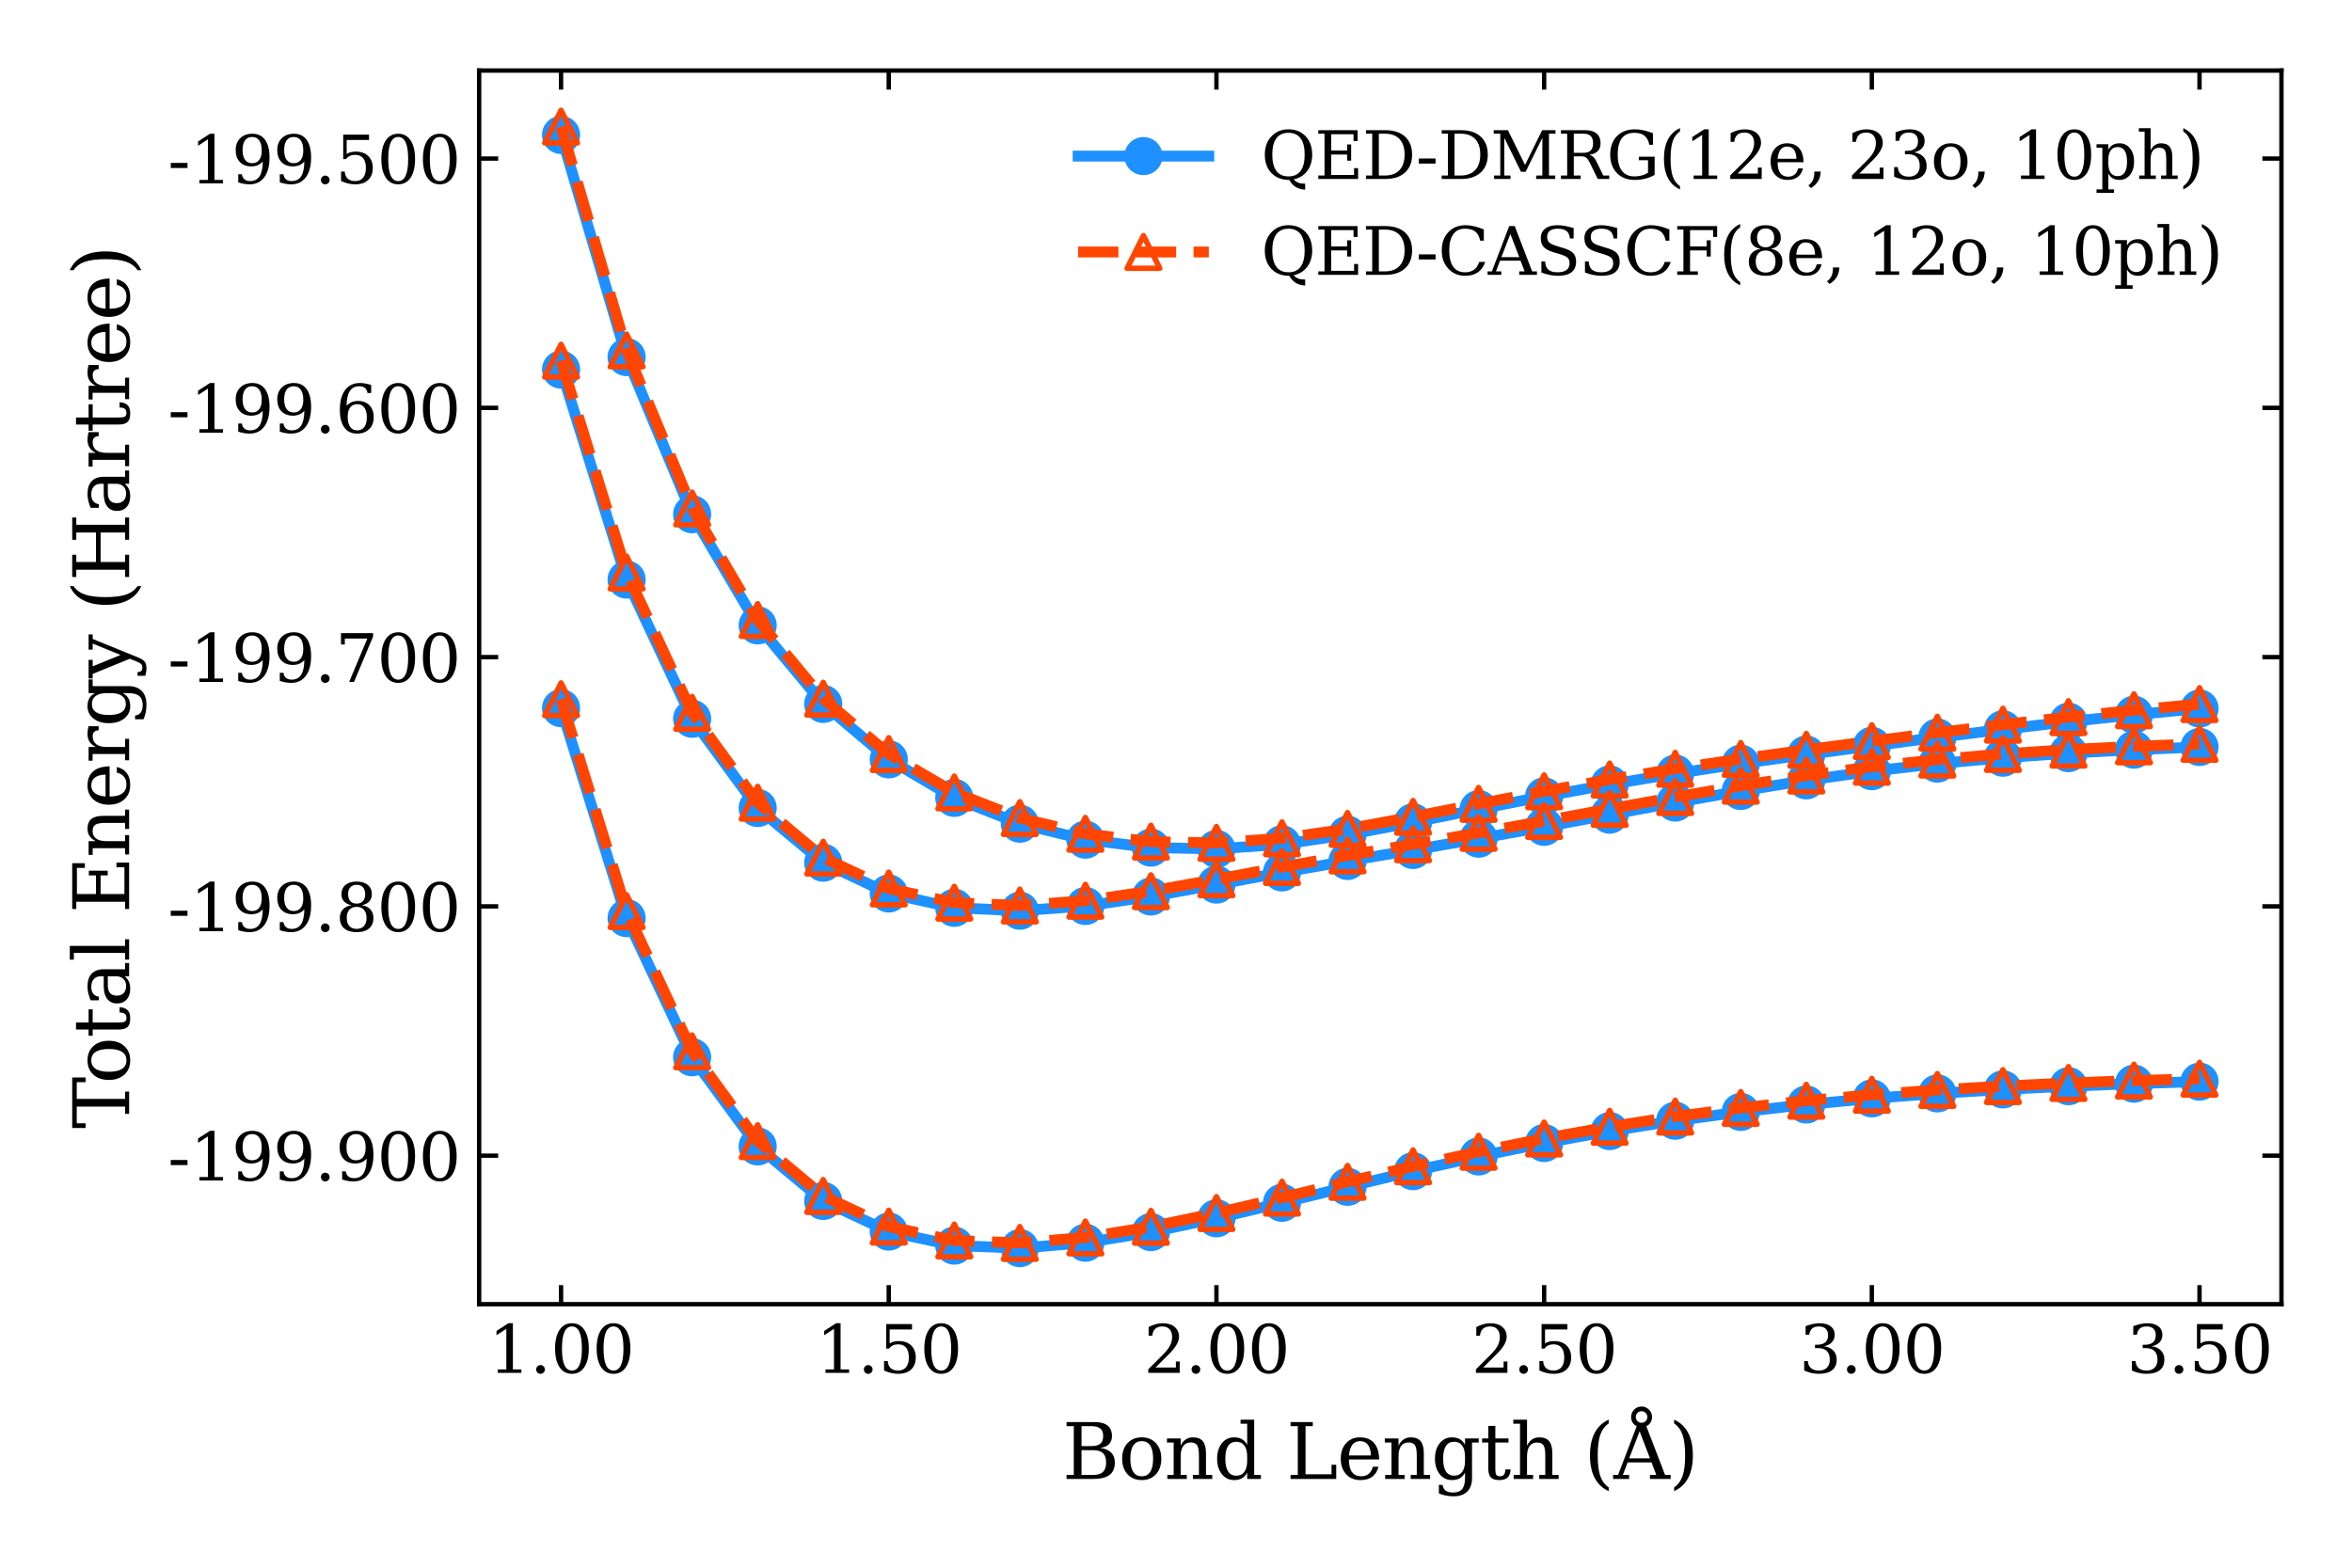 <?xml version="1.0" encoding="utf-8" standalone="no"?>
<!DOCTYPE svg PUBLIC "-//W3C//DTD SVG 1.1//EN"
  "http://www.w3.org/Graphics/SVG/1.1/DTD/svg11.dtd">
<svg xmlns:xlink="http://www.w3.org/1999/xlink" width="432pt" height="288pt" viewBox="0 0 432 288" xmlns="http://www.w3.org/2000/svg" version="1.1">
 <defs>
  <style type="text/css">*{stroke-linejoin: round; stroke-linecap: butt}</style>
 </defs>
 <g id="figure_1">
  <g id="patch_1">
   <path d="M 0 288 
L 432 288 
L 432 0 
L 0 0 
z
" style="fill: #ffffff"/>
  </g>
  <g id="axes_1">
   <g id="patch_2">
    <path d="M 88.005 239.591 
L 419.04 239.591 
L 419.04 12.96 
L 88.005 12.96 
z
" style="fill: #ffffff"/>
   </g>
   <g id="matplotlib.axis_1">
    <g id="xtick_1">
     <g id="line2d_1">
      <defs>
       <path id="m521829831b" d="M 0 0 
L 0 -3.5 
" style="stroke: #000000; stroke-width: 0.8"/>
      </defs>
      <g>
       <use xlink:href="#m521829831b" x="103.052" y="239.591" style="stroke: #000000; stroke-width: 0.8"/>
      </g>
     </g>
     <g id="line2d_2">
      <defs>
       <path id="ma85adf3e3e" d="M 0 0 
L 0 3.5 
" style="stroke: #000000; stroke-width: 0.8"/>
      </defs>
      <g>
       <use xlink:href="#ma85adf3e3e" x="103.052" y="12.96" style="stroke: #000000; stroke-width: 0.8"/>
      </g>
     </g>
     <g id="text_1">
      <!-- 1.00 -->
      <g transform="translate(89.693 252.209) scale(0.12 -0.12)">
       <defs>
        <path id="DejaVuSerif-31" d="M 909 0 
L 909 331 
L 1722 331 
L 1722 4213 
L 781 3603 
L 781 4013 
L 1919 4750 
L 2350 4750 
L 2350 331 
L 3163 331 
L 3163 0 
L 909 0 
z
" transform="scale(0.016)"/>
        <path id="DejaVuSerif-2e" d="M 603 325 
Q 603 500 722 622 
Q 841 744 1019 744 
Q 1191 744 1312 622 
Q 1434 500 1434 325 
Q 1434 153 1312 31 
Q 1191 -91 1019 -91 
Q 841 -91 722 29 
Q 603 150 603 325 
z
" transform="scale(0.016)"/>
        <path id="DejaVuSerif-30" d="M 2034 219 
Q 2513 219 2750 744 
Q 2988 1269 2988 2328 
Q 2988 3391 2750 3916 
Q 2513 4441 2034 4441 
Q 1556 4441 1318 3916 
Q 1081 3391 1081 2328 
Q 1081 1269 1318 744 
Q 1556 219 2034 219 
z
M 2034 -91 
Q 1275 -91 848 546 
Q 422 1184 422 2328 
Q 422 3475 848 4112 
Q 1275 4750 2034 4750 
Q 2797 4750 3222 4112 
Q 3647 3475 3647 2328 
Q 3647 1184 3222 546 
Q 2797 -91 2034 -91 
z
" transform="scale(0.016)"/>
       </defs>
       <use xlink:href="#DejaVuSerif-31"/>
       <use xlink:href="#DejaVuSerif-2e" transform="translate(63.623 0)"/>
       <use xlink:href="#DejaVuSerif-30" transform="translate(95.41 0)"/>
       <use xlink:href="#DejaVuSerif-30" transform="translate(159.033 0)"/>
      </g>
     </g>
    </g>
    <g id="xtick_2">
     <g id="line2d_3">
      <g>
       <use xlink:href="#m521829831b" x="163.24" y="239.591" style="stroke: #000000; stroke-width: 0.8"/>
      </g>
     </g>
     <g id="line2d_4">
      <g>
       <use xlink:href="#ma85adf3e3e" x="163.24" y="12.96" style="stroke: #000000; stroke-width: 0.8"/>
      </g>
     </g>
     <g id="text_2">
      <!-- 1.50 -->
      <g transform="translate(149.881 252.209) scale(0.12 -0.12)">
       <defs>
        <path id="DejaVuSerif-35" d="M 3219 4666 
L 3219 4153 
L 1081 4153 
L 1081 2816 
Q 1244 2928 1461 2984 
Q 1678 3041 1947 3041 
Q 2703 3041 3140 2622 
Q 3578 2203 3578 1478 
Q 3578 738 3136 323 
Q 2694 -91 1894 -91 
Q 1572 -91 1234 -12 
Q 897 66 544 225 
L 544 1131 
L 897 1131 
Q 925 688 1179 453 
Q 1434 219 1894 219 
Q 2388 219 2653 544 
Q 2919 869 2919 1478 
Q 2919 2084 2655 2407 
Q 2391 2731 1894 2731 
Q 1613 2731 1398 2631 
Q 1184 2531 1019 2322 
L 750 2322 
L 750 4666 
L 3219 4666 
z
" transform="scale(0.016)"/>
       </defs>
       <use xlink:href="#DejaVuSerif-31"/>
       <use xlink:href="#DejaVuSerif-2e" transform="translate(63.623 0)"/>
       <use xlink:href="#DejaVuSerif-35" transform="translate(95.41 0)"/>
       <use xlink:href="#DejaVuSerif-30" transform="translate(159.033 0)"/>
      </g>
     </g>
    </g>
    <g id="xtick_3">
     <g id="line2d_5">
      <g>
       <use xlink:href="#m521829831b" x="223.428" y="239.591" style="stroke: #000000; stroke-width: 0.8"/>
      </g>
     </g>
     <g id="line2d_6">
      <g>
       <use xlink:href="#ma85adf3e3e" x="223.428" y="12.96" style="stroke: #000000; stroke-width: 0.8"/>
      </g>
     </g>
     <g id="text_3">
      <!-- 2.00 -->
      <g transform="translate(210.069 252.209) scale(0.12 -0.12)">
       <defs>
        <path id="DejaVuSerif-32" d="M 819 3553 
L 469 3553 
L 469 4384 
Q 803 4563 1142 4656 
Q 1481 4750 1806 4750 
Q 2534 4750 2956 4397 
Q 3378 4044 3378 3438 
Q 3378 2753 2422 1800 
Q 2347 1728 2309 1691 
L 1131 513 
L 3078 513 
L 3078 1088 
L 3444 1088 
L 3444 0 
L 434 0 
L 434 341 
L 1850 1753 
Q 2319 2222 2519 2614 
Q 2719 3006 2719 3438 
Q 2719 3909 2473 4175 
Q 2228 4441 1797 4441 
Q 1350 4441 1106 4219 
Q 863 3997 819 3553 
z
" transform="scale(0.016)"/>
       </defs>
       <use xlink:href="#DejaVuSerif-32"/>
       <use xlink:href="#DejaVuSerif-2e" transform="translate(63.623 0)"/>
       <use xlink:href="#DejaVuSerif-30" transform="translate(95.41 0)"/>
       <use xlink:href="#DejaVuSerif-30" transform="translate(159.033 0)"/>
      </g>
     </g>
    </g>
    <g id="xtick_4">
     <g id="line2d_7">
      <g>
       <use xlink:href="#m521829831b" x="283.617" y="239.591" style="stroke: #000000; stroke-width: 0.8"/>
      </g>
     </g>
     <g id="line2d_8">
      <g>
       <use xlink:href="#ma85adf3e3e" x="283.617" y="12.96" style="stroke: #000000; stroke-width: 0.8"/>
      </g>
     </g>
     <g id="text_4">
      <!-- 2.50 -->
      <g transform="translate(270.257 252.209) scale(0.12 -0.12)">
       <use xlink:href="#DejaVuSerif-32"/>
       <use xlink:href="#DejaVuSerif-2e" transform="translate(63.623 0)"/>
       <use xlink:href="#DejaVuSerif-35" transform="translate(95.41 0)"/>
       <use xlink:href="#DejaVuSerif-30" transform="translate(159.033 0)"/>
      </g>
     </g>
    </g>
    <g id="xtick_5">
     <g id="line2d_9">
      <g>
       <use xlink:href="#m521829831b" x="343.805" y="239.591" style="stroke: #000000; stroke-width: 0.8"/>
      </g>
     </g>
     <g id="line2d_10">
      <g>
       <use xlink:href="#ma85adf3e3e" x="343.805" y="12.96" style="stroke: #000000; stroke-width: 0.8"/>
      </g>
     </g>
     <g id="text_5">
      <!-- 3.00 -->
      <g transform="translate(330.445 252.209) scale(0.12 -0.12)">
       <defs>
        <path id="DejaVuSerif-33" d="M 622 4469 
Q 988 4606 1323 4678 
Q 1659 4750 1953 4750 
Q 2638 4750 3022 4454 
Q 3406 4159 3406 3634 
Q 3406 3213 3140 2930 
Q 2875 2647 2388 2547 
Q 2963 2466 3280 2130 
Q 3597 1794 3597 1259 
Q 3597 606 3158 257 
Q 2719 -91 1894 -91 
Q 1528 -91 1179 -12 
Q 831 66 488 225 
L 488 1131 
L 838 1131 
Q 869 681 1141 450 
Q 1413 219 1906 219 
Q 2384 219 2661 495 
Q 2938 772 2938 1253 
Q 2938 1803 2653 2086 
Q 2369 2369 1819 2369 
L 1522 2369 
L 1522 2688 
L 1678 2688 
Q 2225 2688 2498 2914 
Q 2772 3141 2772 3597 
Q 2772 4006 2547 4223 
Q 2322 4441 1900 4441 
Q 1478 4441 1245 4241 
Q 1013 4041 972 3647 
L 622 3647 
L 622 4469 
z
" transform="scale(0.016)"/>
       </defs>
       <use xlink:href="#DejaVuSerif-33"/>
       <use xlink:href="#DejaVuSerif-2e" transform="translate(63.623 0)"/>
       <use xlink:href="#DejaVuSerif-30" transform="translate(95.41 0)"/>
       <use xlink:href="#DejaVuSerif-30" transform="translate(159.033 0)"/>
      </g>
     </g>
    </g>
    <g id="xtick_6">
     <g id="line2d_11">
      <g>
       <use xlink:href="#m521829831b" x="403.993" y="239.591" style="stroke: #000000; stroke-width: 0.8"/>
      </g>
     </g>
     <g id="line2d_12">
      <g>
       <use xlink:href="#ma85adf3e3e" x="403.993" y="12.96" style="stroke: #000000; stroke-width: 0.8"/>
      </g>
     </g>
     <g id="text_6">
      <!-- 3.50 -->
      <g transform="translate(390.634 252.209) scale(0.12 -0.12)">
       <use xlink:href="#DejaVuSerif-33"/>
       <use xlink:href="#DejaVuSerif-2e" transform="translate(63.623 0)"/>
       <use xlink:href="#DejaVuSerif-35" transform="translate(95.41 0)"/>
       <use xlink:href="#DejaVuSerif-30" transform="translate(159.033 0)"/>
      </g>
     </g>
    </g>
    <g id="text_7">
     <!-- Bond Length (Å) -->
     <g transform="translate(195.105 271.701) scale(0.14 -0.14)">
      <defs>
       <path id="DejaVuSerif-42" d="M 1581 331 
L 2516 331 
Q 3078 331 3337 575 
Q 3597 819 3597 1350 
Q 3597 1878 3339 2120 
Q 3081 2363 2516 2363 
L 1581 2363 
L 1581 331 
z
M 1581 2694 
L 2375 2694 
Q 2888 2694 3123 2891 
Q 3359 3088 3359 3513 
Q 3359 3941 3123 4136 
Q 2888 4331 2375 4331 
L 1581 4331 
L 1581 2694 
z
M 353 0 
L 353 331 
L 947 331 
L 947 4331 
L 353 4331 
L 353 4666 
L 2656 4666 
Q 3363 4666 3720 4377 
Q 4078 4088 4078 3513 
Q 4078 3097 3829 2850 
Q 3581 2603 3103 2547 
Q 3697 2472 4005 2167 
Q 4313 1863 4313 1350 
Q 4313 656 3875 328 
Q 3438 0 2509 0 
L 353 0 
z
" transform="scale(0.016)"/>
       <path id="DejaVuSerif-6f" d="M 1925 219 
Q 2388 219 2623 584 
Q 2859 950 2859 1663 
Q 2859 2375 2623 2739 
Q 2388 3103 1925 3103 
Q 1463 3103 1227 2739 
Q 991 2375 991 1663 
Q 991 950 1228 584 
Q 1466 219 1925 219 
z
M 1925 -91 
Q 1200 -91 759 389 
Q 319 869 319 1663 
Q 319 2456 758 2934 
Q 1197 3413 1925 3413 
Q 2653 3413 3092 2934 
Q 3531 2456 3531 1663 
Q 3531 869 3092 389 
Q 2653 -91 1925 -91 
z
" transform="scale(0.016)"/>
       <path id="DejaVuSerif-6e" d="M 263 0 
L 263 331 
L 781 331 
L 781 2988 
L 231 2988 
L 231 3322 
L 1356 3322 
L 1356 2731 
Q 1516 3069 1770 3241 
Q 2025 3413 2363 3413 
Q 2913 3413 3172 3097 
Q 3431 2781 3431 2113 
L 3431 331 
L 3944 331 
L 3944 0 
L 2356 0 
L 2356 331 
L 2853 331 
L 2853 1931 
Q 2853 2541 2703 2767 
Q 2553 2994 2175 2994 
Q 1775 2994 1565 2701 
Q 1356 2409 1356 1850 
L 1356 331 
L 1856 331 
L 1856 0 
L 263 0 
z
" transform="scale(0.016)"/>
       <path id="DejaVuSerif-64" d="M 3359 331 
L 3909 331 
L 3909 0 
L 2784 0 
L 2784 519 
Q 2616 206 2355 57 
Q 2094 -91 1709 -91 
Q 1097 -91 708 395 
Q 319 881 319 1663 
Q 319 2444 706 2928 
Q 1094 3413 1709 3413 
Q 2094 3413 2355 3264 
Q 2616 3116 2784 2803 
L 2784 4531 
L 2241 4531 
L 2241 4863 
L 3359 4863 
L 3359 331 
z
M 2784 1497 
L 2784 1825 
Q 2784 2422 2554 2737 
Q 2325 3053 1888 3053 
Q 1444 3053 1217 2703 
Q 991 2353 991 1663 
Q 991 975 1217 622 
Q 1444 269 1888 269 
Q 2325 269 2554 583 
Q 2784 897 2784 1497 
z
" transform="scale(0.016)"/>
       <path id="DejaVuSerif-20" transform="scale(0.016)"/>
       <path id="DejaVuSerif-4c" d="M 353 0 
L 353 331 
L 947 331 
L 947 4331 
L 353 4331 
L 353 4666 
L 2175 4666 
L 2175 4331 
L 1581 4331 
L 1581 384 
L 3713 384 
L 3713 1166 
L 4097 1166 
L 4097 0 
L 353 0 
z
" transform="scale(0.016)"/>
       <path id="DejaVuSerif-65" d="M 3469 1600 
L 991 1600 
L 991 1575 
Q 991 903 1244 561 
Q 1497 219 1991 219 
Q 2369 219 2611 417 
Q 2853 616 2950 1006 
L 3413 1006 
Q 3275 459 2904 184 
Q 2534 -91 1931 -91 
Q 1203 -91 761 389 
Q 319 869 319 1663 
Q 319 2450 753 2931 
Q 1188 3413 1894 3413 
Q 2647 3413 3050 2948 
Q 3453 2484 3469 1600 
z
M 2791 1931 
Q 2772 2513 2545 2808 
Q 2319 3103 1894 3103 
Q 1497 3103 1269 2806 
Q 1041 2509 991 1931 
L 2791 1931 
z
" transform="scale(0.016)"/>
       <path id="DejaVuSerif-67" d="M 3359 2988 
L 3359 72 
Q 3359 -644 2965 -1033 
Q 2572 -1422 1844 -1422 
Q 1516 -1422 1216 -1362 
Q 916 -1303 641 -1184 
L 641 -488 
L 941 -488 
Q 997 -813 1206 -963 
Q 1416 -1113 1806 -1113 
Q 2313 -1113 2548 -827 
Q 2784 -541 2784 72 
L 2784 519 
Q 2616 206 2355 57 
Q 2094 -91 1709 -91 
Q 1097 -91 708 395 
Q 319 881 319 1663 
Q 319 2444 706 2928 
Q 1094 3413 1709 3413 
Q 2094 3413 2355 3264 
Q 2616 3116 2784 2803 
L 2784 3322 
L 3909 3322 
L 3909 2988 
L 3359 2988 
z
M 2784 1825 
Q 2784 2422 2554 2737 
Q 2325 3053 1888 3053 
Q 1444 3053 1217 2703 
Q 991 2353 991 1663 
Q 991 975 1217 622 
Q 1444 269 1888 269 
Q 2325 269 2554 583 
Q 2784 897 2784 1497 
L 2784 1825 
z
" transform="scale(0.016)"/>
       <path id="DejaVuSerif-74" d="M 691 2988 
L 184 2988 
L 184 3322 
L 691 3322 
L 691 4353 
L 1269 4353 
L 1269 3322 
L 2350 3322 
L 2350 2988 
L 1269 2988 
L 1269 878 
Q 1269 456 1350 337 
Q 1431 219 1650 219 
Q 1875 219 1978 351 
Q 2081 484 2088 781 
L 2522 781 
Q 2497 328 2275 118 
Q 2053 -91 1600 -91 
Q 1103 -91 897 129 
Q 691 350 691 878 
L 691 2988 
z
" transform="scale(0.016)"/>
       <path id="DejaVuSerif-68" d="M 263 0 
L 263 331 
L 781 331 
L 781 4531 
L 231 4531 
L 231 4863 
L 1356 4863 
L 1356 2731 
Q 1516 3069 1770 3241 
Q 2025 3413 2363 3413 
Q 2913 3413 3172 3097 
Q 3431 2781 3431 2113 
L 3431 331 
L 3944 331 
L 3944 0 
L 2356 0 
L 2356 331 
L 2853 331 
L 2853 1931 
Q 2853 2541 2704 2764 
Q 2556 2988 2175 2988 
Q 1775 2988 1565 2697 
Q 1356 2406 1356 1850 
L 1356 331 
L 1856 331 
L 1856 0 
L 263 0 
z
" transform="scale(0.016)"/>
       <path id="DejaVuSerif-28" d="M 2041 -997 
Q 1281 -656 893 83 
Q 506 822 506 1931 
Q 506 3044 893 3783 
Q 1281 4522 2041 4863 
L 2041 4556 
Q 1559 4225 1350 3623 
Q 1141 3022 1141 1931 
Q 1141 844 1350 242 
Q 1559 -359 2041 -691 
L 2041 -997 
z
" transform="scale(0.016)"/>
       <path id="DejaVuSerif-c5" d="M 2772 5081 
Q 2772 5278 2633 5417 
Q 2494 5556 2297 5556 
Q 2097 5556 1961 5420 
Q 1825 5284 1825 5081 
Q 1825 4884 1961 4746 
Q 2097 4609 2297 4609 
Q 2494 4609 2633 4746 
Q 2772 4884 2772 5081 
z
M 1281 1691 
L 2988 1691 
L 2138 3909 
L 1281 1691 
z
M -38 0 
L -38 331 
L 372 331 
L 1900 4325 
Q 1675 4441 1558 4631 
Q 1441 4822 1441 5081 
Q 1441 5438 1691 5689 
Q 1941 5941 2297 5941 
Q 2653 5941 2904 5689 
Q 3156 5438 3156 5081 
Q 3156 4831 3034 4632 
Q 2913 4434 2688 4325 
L 4225 331 
L 4684 331 
L 4684 0 
L 2988 0 
L 2988 331 
L 3506 331 
L 3116 1356 
L 1153 1356 
L 763 331 
L 1275 331 
L 1275 0 
L -38 0 
z
" transform="scale(0.016)"/>
       <path id="DejaVuSerif-29" d="M 453 -997 
L 453 -691 
Q 934 -359 1145 242 
Q 1356 844 1356 1931 
Q 1356 3022 1145 3623 
Q 934 4225 453 4556 
L 453 4863 
Q 1216 4522 1603 3783 
Q 1991 3044 1991 1931 
Q 1991 822 1603 83 
Q 1216 -656 453 -997 
z
" transform="scale(0.016)"/>
      </defs>
      <use xlink:href="#DejaVuSerif-42"/>
      <use xlink:href="#DejaVuSerif-6f" transform="translate(73.486 0)"/>
      <use xlink:href="#DejaVuSerif-6e" transform="translate(133.691 0)"/>
      <use xlink:href="#DejaVuSerif-64" transform="translate(198.096 0)"/>
      <use xlink:href="#DejaVuSerif-20" transform="translate(262.109 0)"/>
      <use xlink:href="#DejaVuSerif-4c" transform="translate(293.896 0)"/>
      <use xlink:href="#DejaVuSerif-65" transform="translate(360.303 0)"/>
      <use xlink:href="#DejaVuSerif-6e" transform="translate(419.482 0)"/>
      <use xlink:href="#DejaVuSerif-67" transform="translate(483.887 0)"/>
      <use xlink:href="#DejaVuSerif-74" transform="translate(547.9 0)"/>
      <use xlink:href="#DejaVuSerif-68" transform="translate(588.086 0)"/>
      <use xlink:href="#DejaVuSerif-20" transform="translate(652.49 0)"/>
      <use xlink:href="#DejaVuSerif-28" transform="translate(684.277 0)"/>
      <use xlink:href="#DejaVuSerif-c5" transform="translate(723.291 0)"/>
      <use xlink:href="#DejaVuSerif-29" transform="translate(795.508 0)"/>
     </g>
    </g>
   </g>
   <g id="matplotlib.axis_2">
    <g id="ytick_1">
     <g id="line2d_13">
      <defs>
       <path id="mc1639c3d64" d="M 0 0 
L 3.5 0 
" style="stroke: #000000; stroke-width: 0.8"/>
      </defs>
      <g>
       <use xlink:href="#mc1639c3d64" x="88.005" y="212.305" style="stroke: #000000; stroke-width: 0.8"/>
      </g>
     </g>
     <g id="line2d_14">
      <defs>
       <path id="mf3da78812a" d="M 0 0 
L -3.5 0 
" style="stroke: #000000; stroke-width: 0.8"/>
      </defs>
      <g>
       <use xlink:href="#mf3da78812a" x="419.04" y="212.305" style="stroke: #000000; stroke-width: 0.8"/>
      </g>
     </g>
     <g id="text_8">
      <!-- -199.900 -->
      <g transform="translate(30.826 216.864) scale(0.12 -0.12)">
       <defs>
        <path id="DejaVuSerif-2d" d="M 281 1959 
L 1881 1959 
L 1881 1472 
L 281 1472 
L 281 1959 
z
" transform="scale(0.016)"/>
        <path id="DejaVuSerif-39" d="M 2994 2091 
Q 2784 1856 2512 1740 
Q 2241 1625 1900 1625 
Q 1206 1625 804 2044 
Q 403 2463 403 3188 
Q 403 3897 839 4323 
Q 1275 4750 2003 4750 
Q 2794 4750 3217 4161 
Q 3641 3572 3641 2478 
Q 3641 1253 3137 581 
Q 2634 -91 1722 -91 
Q 1475 -91 1203 -44 
Q 931 3 647 97 
L 647 872 
L 997 872 
Q 1038 556 1241 387 
Q 1444 219 1784 219 
Q 2391 219 2687 676 
Q 2984 1134 2994 2091 
z
M 1978 4441 
Q 1534 4441 1298 4117 
Q 1063 3794 1063 3188 
Q 1063 2581 1298 2256 
Q 1534 1931 1978 1931 
Q 2422 1931 2658 2245 
Q 2894 2559 2894 3150 
Q 2894 3772 2656 4106 
Q 2419 4441 1978 4441 
z
" transform="scale(0.016)"/>
       </defs>
       <use xlink:href="#DejaVuSerif-2d"/>
       <use xlink:href="#DejaVuSerif-31" transform="translate(33.789 0)"/>
       <use xlink:href="#DejaVuSerif-39" transform="translate(97.412 0)"/>
       <use xlink:href="#DejaVuSerif-39" transform="translate(161.035 0)"/>
       <use xlink:href="#DejaVuSerif-2e" transform="translate(224.658 0)"/>
       <use xlink:href="#DejaVuSerif-39" transform="translate(256.445 0)"/>
       <use xlink:href="#DejaVuSerif-30" transform="translate(320.068 0)"/>
       <use xlink:href="#DejaVuSerif-30" transform="translate(383.691 0)"/>
      </g>
     </g>
    </g>
    <g id="ytick_2">
     <g id="line2d_15">
      <g>
       <use xlink:href="#mc1639c3d64" x="88.005" y="166.512" style="stroke: #000000; stroke-width: 0.8"/>
      </g>
     </g>
     <g id="line2d_16">
      <g>
       <use xlink:href="#mf3da78812a" x="419.04" y="166.512" style="stroke: #000000; stroke-width: 0.8"/>
      </g>
     </g>
     <g id="text_9">
      <!-- -199.800 -->
      <g transform="translate(30.826 171.071) scale(0.12 -0.12)">
       <defs>
        <path id="DejaVuSerif-38" d="M 2981 1275 
Q 2981 1775 2732 2051 
Q 2484 2328 2034 2328 
Q 1584 2328 1336 2051 
Q 1088 1775 1088 1275 
Q 1088 772 1336 495 
Q 1584 219 2034 219 
Q 2484 219 2732 495 
Q 2981 772 2981 1275 
z
M 2853 3541 
Q 2853 3966 2637 4203 
Q 2422 4441 2034 4441 
Q 1650 4441 1433 4203 
Q 1216 3966 1216 3541 
Q 1216 3113 1433 2875 
Q 1650 2638 2034 2638 
Q 2422 2638 2637 2875 
Q 2853 3113 2853 3541 
z
M 2516 2484 
Q 3047 2413 3344 2092 
Q 3641 1772 3641 1275 
Q 3641 619 3225 264 
Q 2809 -91 2034 -91 
Q 1263 -91 845 264 
Q 428 619 428 1275 
Q 428 1772 725 2092 
Q 1022 2413 1556 2484 
Q 1084 2569 832 2842 
Q 581 3116 581 3541 
Q 581 4103 968 4426 
Q 1356 4750 2034 4750 
Q 2713 4750 3100 4426 
Q 3488 4103 3488 3541 
Q 3488 3116 3236 2842 
Q 2984 2569 2516 2484 
z
" transform="scale(0.016)"/>
       </defs>
       <use xlink:href="#DejaVuSerif-2d"/>
       <use xlink:href="#DejaVuSerif-31" transform="translate(33.789 0)"/>
       <use xlink:href="#DejaVuSerif-39" transform="translate(97.412 0)"/>
       <use xlink:href="#DejaVuSerif-39" transform="translate(161.035 0)"/>
       <use xlink:href="#DejaVuSerif-2e" transform="translate(224.658 0)"/>
       <use xlink:href="#DejaVuSerif-38" transform="translate(256.445 0)"/>
       <use xlink:href="#DejaVuSerif-30" transform="translate(320.068 0)"/>
       <use xlink:href="#DejaVuSerif-30" transform="translate(383.691 0)"/>
      </g>
     </g>
    </g>
    <g id="ytick_3">
     <g id="line2d_17">
      <g>
       <use xlink:href="#mc1639c3d64" x="88.005" y="120.718" style="stroke: #000000; stroke-width: 0.8"/>
      </g>
     </g>
     <g id="line2d_18">
      <g>
       <use xlink:href="#mf3da78812a" x="419.04" y="120.718" style="stroke: #000000; stroke-width: 0.8"/>
      </g>
     </g>
     <g id="text_10">
      <!-- -199.700 -->
      <g transform="translate(30.826 125.277) scale(0.12 -0.12)">
       <defs>
        <path id="DejaVuSerif-37" d="M 3609 4347 
L 1784 0 
L 1319 0 
L 3059 4153 
L 903 4153 
L 903 3578 
L 538 3578 
L 538 4666 
L 3609 4666 
L 3609 4347 
z
" transform="scale(0.016)"/>
       </defs>
       <use xlink:href="#DejaVuSerif-2d"/>
       <use xlink:href="#DejaVuSerif-31" transform="translate(33.789 0)"/>
       <use xlink:href="#DejaVuSerif-39" transform="translate(97.412 0)"/>
       <use xlink:href="#DejaVuSerif-39" transform="translate(161.035 0)"/>
       <use xlink:href="#DejaVuSerif-2e" transform="translate(224.658 0)"/>
       <use xlink:href="#DejaVuSerif-37" transform="translate(256.445 0)"/>
       <use xlink:href="#DejaVuSerif-30" transform="translate(320.068 0)"/>
       <use xlink:href="#DejaVuSerif-30" transform="translate(383.691 0)"/>
      </g>
     </g>
    </g>
    <g id="ytick_4">
     <g id="line2d_19">
      <g>
       <use xlink:href="#mc1639c3d64" x="88.005" y="74.924" style="stroke: #000000; stroke-width: 0.8"/>
      </g>
     </g>
     <g id="line2d_20">
      <g>
       <use xlink:href="#mf3da78812a" x="419.04" y="74.924" style="stroke: #000000; stroke-width: 0.8"/>
      </g>
     </g>
     <g id="text_11">
      <!-- -199.600 -->
      <g transform="translate(30.826 79.483) scale(0.12 -0.12)">
       <defs>
        <path id="DejaVuSerif-36" d="M 2094 219 
Q 2534 219 2771 542 
Q 3009 866 3009 1472 
Q 3009 2078 2771 2401 
Q 2534 2725 2094 2725 
Q 1647 2725 1412 2412 
Q 1178 2100 1178 1509 
Q 1178 888 1415 553 
Q 1653 219 2094 219 
z
M 1075 2569 
Q 1288 2803 1556 2918 
Q 1825 3034 2163 3034 
Q 2859 3034 3264 2615 
Q 3669 2197 3669 1472 
Q 3669 763 3233 336 
Q 2797 -91 2069 -91 
Q 1278 -91 853 498 
Q 428 1088 428 2181 
Q 428 3406 931 4078 
Q 1434 4750 2350 4750 
Q 2597 4750 2869 4703 
Q 3141 4656 3425 4563 
L 3425 3794 
L 3072 3794 
Q 3034 4109 2831 4275 
Q 2628 4441 2284 4441 
Q 1678 4441 1381 3981 
Q 1084 3522 1075 2569 
z
" transform="scale(0.016)"/>
       </defs>
       <use xlink:href="#DejaVuSerif-2d"/>
       <use xlink:href="#DejaVuSerif-31" transform="translate(33.789 0)"/>
       <use xlink:href="#DejaVuSerif-39" transform="translate(97.412 0)"/>
       <use xlink:href="#DejaVuSerif-39" transform="translate(161.035 0)"/>
       <use xlink:href="#DejaVuSerif-2e" transform="translate(224.658 0)"/>
       <use xlink:href="#DejaVuSerif-36" transform="translate(256.445 0)"/>
       <use xlink:href="#DejaVuSerif-30" transform="translate(320.068 0)"/>
       <use xlink:href="#DejaVuSerif-30" transform="translate(383.691 0)"/>
      </g>
     </g>
    </g>
    <g id="ytick_5">
     <g id="line2d_21">
      <g>
       <use xlink:href="#mc1639c3d64" x="88.005" y="29.13" style="stroke: #000000; stroke-width: 0.8"/>
      </g>
     </g>
     <g id="line2d_22">
      <g>
       <use xlink:href="#mf3da78812a" x="419.04" y="29.13" style="stroke: #000000; stroke-width: 0.8"/>
      </g>
     </g>
     <g id="text_12">
      <!-- -199.500 -->
      <g transform="translate(30.826 33.689) scale(0.12 -0.12)">
       <use xlink:href="#DejaVuSerif-2d"/>
       <use xlink:href="#DejaVuSerif-31" transform="translate(33.789 0)"/>
       <use xlink:href="#DejaVuSerif-39" transform="translate(97.412 0)"/>
       <use xlink:href="#DejaVuSerif-39" transform="translate(161.035 0)"/>
       <use xlink:href="#DejaVuSerif-2e" transform="translate(224.658 0)"/>
       <use xlink:href="#DejaVuSerif-35" transform="translate(256.445 0)"/>
       <use xlink:href="#DejaVuSerif-30" transform="translate(320.068 0)"/>
       <use xlink:href="#DejaVuSerif-30" transform="translate(383.691 0)"/>
      </g>
     </g>
    </g>
    <g id="text_13">
     <!-- Total Energy (Hartree) -->
     <g transform="translate(23.715 207.366) rotate(-90) scale(0.14 -0.14)">
      <defs>
       <path id="DejaVuSerif-54" d="M 1222 0 
L 1222 331 
L 1819 331 
L 1819 4294 
L 447 4294 
L 447 3566 
L 63 3566 
L 63 4666 
L 4206 4666 
L 4206 3566 
L 3822 3566 
L 3822 4294 
L 2450 4294 
L 2450 331 
L 3047 331 
L 3047 0 
L 1222 0 
z
" transform="scale(0.016)"/>
       <path id="DejaVuSerif-61" d="M 2547 1044 
L 2547 1747 
L 1806 1747 
Q 1378 1747 1168 1562 
Q 959 1378 959 997 
Q 959 650 1171 447 
Q 1384 244 1747 244 
Q 2106 244 2326 466 
Q 2547 688 2547 1044 
z
M 3122 2075 
L 3122 331 
L 3634 331 
L 3634 0 
L 2547 0 
L 2547 359 
Q 2356 128 2106 18 
Q 1856 -91 1522 -91 
Q 969 -91 644 203 
Q 319 497 319 997 
Q 319 1513 691 1797 
Q 1063 2081 1741 2081 
L 2547 2081 
L 2547 2309 
Q 2547 2688 2317 2895 
Q 2088 3103 1672 3103 
Q 1328 3103 1125 2947 
Q 922 2791 872 2484 
L 575 2484 
L 575 3156 
Q 875 3284 1158 3348 
Q 1441 3413 1709 3413 
Q 2400 3413 2761 3070 
Q 3122 2728 3122 2075 
z
" transform="scale(0.016)"/>
       <path id="DejaVuSerif-6c" d="M 1313 331 
L 1856 331 
L 1856 0 
L 184 0 
L 184 331 
L 738 331 
L 738 4531 
L 184 4531 
L 184 4863 
L 1313 4863 
L 1313 331 
z
" transform="scale(0.016)"/>
       <path id="DejaVuSerif-45" d="M 353 0 
L 353 331 
L 947 331 
L 947 4331 
L 353 4331 
L 353 4666 
L 4109 4666 
L 4109 3628 
L 3725 3628 
L 3725 4281 
L 1581 4281 
L 1581 2719 
L 3109 2719 
L 3109 3303 
L 3494 3303 
L 3494 1753 
L 3109 1753 
L 3109 2338 
L 1581 2338 
L 1581 384 
L 3775 384 
L 3775 1038 
L 4159 1038 
L 4159 0 
L 353 0 
z
" transform="scale(0.016)"/>
       <path id="DejaVuSerif-72" d="M 3059 3328 
L 3059 2497 
L 2728 2497 
Q 2713 2744 2591 2866 
Q 2469 2988 2234 2988 
Q 1809 2988 1582 2694 
Q 1356 2400 1356 1850 
L 1356 331 
L 2022 331 
L 2022 0 
L 263 0 
L 263 331 
L 781 331 
L 781 2994 
L 231 2994 
L 231 3322 
L 1356 3322 
L 1356 2731 
Q 1525 3078 1790 3245 
Q 2056 3413 2438 3413 
Q 2578 3413 2733 3391 
Q 2888 3369 3059 3328 
z
" transform="scale(0.016)"/>
       <path id="DejaVuSerif-79" d="M 1381 -609 
L 1600 -56 
L 359 2988 
L -19 2988 
L -19 3322 
L 1509 3322 
L 1509 2988 
L 978 2988 
L 1913 703 
L 2847 2988 
L 2350 2988 
L 2350 3322 
L 3597 3322 
L 3597 2988 
L 3225 2988 
L 1703 -750 
Q 1547 -1138 1356 -1280 
Q 1166 -1422 819 -1422 
Q 672 -1422 517 -1397 
Q 363 -1372 206 -1325 
L 206 -691 
L 500 -691 
Q 519 -903 608 -995 
Q 697 -1088 884 -1088 
Q 1056 -1088 1161 -992 
Q 1266 -897 1381 -609 
z
" transform="scale(0.016)"/>
       <path id="DejaVuSerif-48" d="M 353 0 
L 353 331 
L 947 331 
L 947 4331 
L 353 4331 
L 353 4666 
L 2175 4666 
L 2175 4331 
L 1581 4331 
L 1581 2719 
L 4000 2719 
L 4000 4331 
L 3406 4331 
L 3406 4666 
L 5228 4666 
L 5228 4331 
L 4634 4331 
L 4634 331 
L 5228 331 
L 5228 0 
L 3406 0 
L 3406 331 
L 4000 331 
L 4000 2338 
L 1581 2338 
L 1581 331 
L 2175 331 
L 2175 0 
L 353 0 
z
" transform="scale(0.016)"/>
      </defs>
      <use xlink:href="#DejaVuSerif-54"/>
      <use xlink:href="#DejaVuSerif-6f" transform="translate(58.949 0)"/>
      <use xlink:href="#DejaVuSerif-74" transform="translate(119.154 0)"/>
      <use xlink:href="#DejaVuSerif-61" transform="translate(159.34 0)"/>
      <use xlink:href="#DejaVuSerif-6c" transform="translate(218.959 0)"/>
      <use xlink:href="#DejaVuSerif-20" transform="translate(250.941 0)"/>
      <use xlink:href="#DejaVuSerif-45" transform="translate(282.729 0)"/>
      <use xlink:href="#DejaVuSerif-6e" transform="translate(355.727 0)"/>
      <use xlink:href="#DejaVuSerif-65" transform="translate(420.131 0)"/>
      <use xlink:href="#DejaVuSerif-72" transform="translate(479.311 0)"/>
      <use xlink:href="#DejaVuSerif-67" transform="translate(527.113 0)"/>
      <use xlink:href="#DejaVuSerif-79" transform="translate(591.127 0)"/>
      <use xlink:href="#DejaVuSerif-20" transform="translate(647.621 0)"/>
      <use xlink:href="#DejaVuSerif-28" transform="translate(679.408 0)"/>
      <use xlink:href="#DejaVuSerif-48" transform="translate(718.422 0)"/>
      <use xlink:href="#DejaVuSerif-61" transform="translate(805.629 0)"/>
      <use xlink:href="#DejaVuSerif-72" transform="translate(865.248 0)"/>
      <use xlink:href="#DejaVuSerif-74" transform="translate(913.051 0)"/>
      <use xlink:href="#DejaVuSerif-72" transform="translate(953.236 0)"/>
      <use xlink:href="#DejaVuSerif-65" transform="translate(1001.039 0)"/>
      <use xlink:href="#DejaVuSerif-65" transform="translate(1060.219 0)"/>
      <use xlink:href="#DejaVuSerif-29" transform="translate(1119.398 0)"/>
     </g>
    </g>
   </g>
   <g id="line2d_23">
    <path d="M 103.052 130.093 
L 115.09 168.667 
L 127.127 194.228 
L 139.165 210.609 
L 151.203 220.626 
L 163.24 226.251 
L 175.278 228.829 
L 187.315 229.29 
L 199.353 228.298 
L 211.391 226.347 
L 223.428 223.809 
L 235.466 220.966 
L 247.504 218.03 
L 259.541 215.157 
L 271.579 212.452 
L 283.617 209.985 
L 295.654 207.794 
L 307.692 205.89 
L 319.729 204.266 
L 331.767 202.907 
L 343.805 201.784 
L 355.842 200.87 
L 367.88 200.134 
L 379.918 199.544 
L 391.955 199.076 
L 403.993 198.707 
" clip-path="url(#pfbb4cf0819)" style="fill: none; stroke: #1e90ff; stroke-width: 2; stroke-linecap: square"/>
    <defs>
     <path id="m4ddf8d9e10" d="M 0 3 
C 0.796 3 1.559 2.684 2.121 2.121 
C 2.684 1.559 3 0.796 3 0 
C 3 -0.796 2.684 -1.559 2.121 -2.121 
C 1.559 -2.684 0.796 -3 0 -3 
C -0.796 -3 -1.559 -2.684 -2.121 -2.121 
C -2.684 -1.559 -3 -0.796 -3 0 
C -3 0.796 -2.684 1.559 -2.121 2.121 
C -1.559 2.684 -0.796 3 0 3 
z
" style="stroke: #1e90ff"/>
    </defs>
    <g clip-path="url(#pfbb4cf0819)">
     <use xlink:href="#m4ddf8d9e10" x="103.052" y="130.093" style="fill: #1e90ff; stroke: #1e90ff"/>
     <use xlink:href="#m4ddf8d9e10" x="115.09" y="168.667" style="fill: #1e90ff; stroke: #1e90ff"/>
     <use xlink:href="#m4ddf8d9e10" x="127.127" y="194.228" style="fill: #1e90ff; stroke: #1e90ff"/>
     <use xlink:href="#m4ddf8d9e10" x="139.165" y="210.609" style="fill: #1e90ff; stroke: #1e90ff"/>
     <use xlink:href="#m4ddf8d9e10" x="151.203" y="220.626" style="fill: #1e90ff; stroke: #1e90ff"/>
     <use xlink:href="#m4ddf8d9e10" x="163.24" y="226.251" style="fill: #1e90ff; stroke: #1e90ff"/>
     <use xlink:href="#m4ddf8d9e10" x="175.278" y="228.829" style="fill: #1e90ff; stroke: #1e90ff"/>
     <use xlink:href="#m4ddf8d9e10" x="187.315" y="229.29" style="fill: #1e90ff; stroke: #1e90ff"/>
     <use xlink:href="#m4ddf8d9e10" x="199.353" y="228.298" style="fill: #1e90ff; stroke: #1e90ff"/>
     <use xlink:href="#m4ddf8d9e10" x="211.391" y="226.347" style="fill: #1e90ff; stroke: #1e90ff"/>
     <use xlink:href="#m4ddf8d9e10" x="223.428" y="223.809" style="fill: #1e90ff; stroke: #1e90ff"/>
     <use xlink:href="#m4ddf8d9e10" x="235.466" y="220.966" style="fill: #1e90ff; stroke: #1e90ff"/>
     <use xlink:href="#m4ddf8d9e10" x="247.504" y="218.03" style="fill: #1e90ff; stroke: #1e90ff"/>
     <use xlink:href="#m4ddf8d9e10" x="259.541" y="215.157" style="fill: #1e90ff; stroke: #1e90ff"/>
     <use xlink:href="#m4ddf8d9e10" x="271.579" y="212.452" style="fill: #1e90ff; stroke: #1e90ff"/>
     <use xlink:href="#m4ddf8d9e10" x="283.617" y="209.985" style="fill: #1e90ff; stroke: #1e90ff"/>
     <use xlink:href="#m4ddf8d9e10" x="295.654" y="207.794" style="fill: #1e90ff; stroke: #1e90ff"/>
     <use xlink:href="#m4ddf8d9e10" x="307.692" y="205.89" style="fill: #1e90ff; stroke: #1e90ff"/>
     <use xlink:href="#m4ddf8d9e10" x="319.729" y="204.266" style="fill: #1e90ff; stroke: #1e90ff"/>
     <use xlink:href="#m4ddf8d9e10" x="331.767" y="202.907" style="fill: #1e90ff; stroke: #1e90ff"/>
     <use xlink:href="#m4ddf8d9e10" x="343.805" y="201.784" style="fill: #1e90ff; stroke: #1e90ff"/>
     <use xlink:href="#m4ddf8d9e10" x="355.842" y="200.87" style="fill: #1e90ff; stroke: #1e90ff"/>
     <use xlink:href="#m4ddf8d9e10" x="367.88" y="200.134" style="fill: #1e90ff; stroke: #1e90ff"/>
     <use xlink:href="#m4ddf8d9e10" x="379.918" y="199.544" style="fill: #1e90ff; stroke: #1e90ff"/>
     <use xlink:href="#m4ddf8d9e10" x="391.955" y="199.076" style="fill: #1e90ff; stroke: #1e90ff"/>
     <use xlink:href="#m4ddf8d9e10" x="403.993" y="198.707" style="fill: #1e90ff; stroke: #1e90ff"/>
    </g>
   </g>
   <g id="line2d_24">
    <path d="M 103.052 67.896 
L 115.09 106.474 
L 127.127 132.044 
L 139.165 148.441 
L 151.203 158.482 
L 163.24 164.141 
L 175.278 166.77 
L 187.315 167.308 
L 199.353 166.44 
L 211.391 164.693 
L 223.428 162.51 
L 235.466 160.268 
L 247.504 158.172 
L 259.541 156.151 
L 271.579 154.071 
L 283.617 151.895 
L 295.654 149.661 
L 307.692 147.438 
L 319.729 145.308 
L 331.767 143.361 
L 343.805 141.672 
L 355.842 140.287 
L 367.88 139.198 
L 379.918 138.36 
L 391.955 137.719 
L 403.993 137.228 
" clip-path="url(#pfbb4cf0819)" style="fill: none; stroke: #1e90ff; stroke-width: 2; stroke-linecap: square"/>
    <g clip-path="url(#pfbb4cf0819)">
     <use xlink:href="#m4ddf8d9e10" x="103.052" y="67.896" style="fill: #1e90ff; stroke: #1e90ff"/>
     <use xlink:href="#m4ddf8d9e10" x="115.09" y="106.474" style="fill: #1e90ff; stroke: #1e90ff"/>
     <use xlink:href="#m4ddf8d9e10" x="127.127" y="132.044" style="fill: #1e90ff; stroke: #1e90ff"/>
     <use xlink:href="#m4ddf8d9e10" x="139.165" y="148.441" style="fill: #1e90ff; stroke: #1e90ff"/>
     <use xlink:href="#m4ddf8d9e10" x="151.203" y="158.482" style="fill: #1e90ff; stroke: #1e90ff"/>
     <use xlink:href="#m4ddf8d9e10" x="163.24" y="164.141" style="fill: #1e90ff; stroke: #1e90ff"/>
     <use xlink:href="#m4ddf8d9e10" x="175.278" y="166.77" style="fill: #1e90ff; stroke: #1e90ff"/>
     <use xlink:href="#m4ddf8d9e10" x="187.315" y="167.308" style="fill: #1e90ff; stroke: #1e90ff"/>
     <use xlink:href="#m4ddf8d9e10" x="199.353" y="166.44" style="fill: #1e90ff; stroke: #1e90ff"/>
     <use xlink:href="#m4ddf8d9e10" x="211.391" y="164.693" style="fill: #1e90ff; stroke: #1e90ff"/>
     <use xlink:href="#m4ddf8d9e10" x="223.428" y="162.51" style="fill: #1e90ff; stroke: #1e90ff"/>
     <use xlink:href="#m4ddf8d9e10" x="235.466" y="160.268" style="fill: #1e90ff; stroke: #1e90ff"/>
     <use xlink:href="#m4ddf8d9e10" x="247.504" y="158.172" style="fill: #1e90ff; stroke: #1e90ff"/>
     <use xlink:href="#m4ddf8d9e10" x="259.541" y="156.151" style="fill: #1e90ff; stroke: #1e90ff"/>
     <use xlink:href="#m4ddf8d9e10" x="271.579" y="154.071" style="fill: #1e90ff; stroke: #1e90ff"/>
     <use xlink:href="#m4ddf8d9e10" x="283.617" y="151.895" style="fill: #1e90ff; stroke: #1e90ff"/>
     <use xlink:href="#m4ddf8d9e10" x="295.654" y="149.661" style="fill: #1e90ff; stroke: #1e90ff"/>
     <use xlink:href="#m4ddf8d9e10" x="307.692" y="147.438" style="fill: #1e90ff; stroke: #1e90ff"/>
     <use xlink:href="#m4ddf8d9e10" x="319.729" y="145.308" style="fill: #1e90ff; stroke: #1e90ff"/>
     <use xlink:href="#m4ddf8d9e10" x="331.767" y="143.361" style="fill: #1e90ff; stroke: #1e90ff"/>
     <use xlink:href="#m4ddf8d9e10" x="343.805" y="141.672" style="fill: #1e90ff; stroke: #1e90ff"/>
     <use xlink:href="#m4ddf8d9e10" x="355.842" y="140.287" style="fill: #1e90ff; stroke: #1e90ff"/>
     <use xlink:href="#m4ddf8d9e10" x="367.88" y="139.198" style="fill: #1e90ff; stroke: #1e90ff"/>
     <use xlink:href="#m4ddf8d9e10" x="379.918" y="138.36" style="fill: #1e90ff; stroke: #1e90ff"/>
     <use xlink:href="#m4ddf8d9e10" x="391.955" y="137.719" style="fill: #1e90ff; stroke: #1e90ff"/>
     <use xlink:href="#m4ddf8d9e10" x="403.993" y="137.228" style="fill: #1e90ff; stroke: #1e90ff"/>
    </g>
   </g>
   <g id="line2d_25">
    <path d="M 103.052 24.787 
L 115.09 65.603 
L 127.127 94.472 
L 139.165 114.883 
L 151.203 129.318 
L 163.24 139.499 
L 175.278 146.577 
L 187.315 151.321 
L 199.353 154.249 
L 211.391 155.716 
L 223.428 155.953 
L 235.466 155.099 
L 247.504 153.345 
L 259.541 151.071 
L 271.579 148.649 
L 283.617 146.295 
L 295.654 144.108 
L 307.692 142.114 
L 319.729 140.298 
L 331.767 138.619 
L 343.805 137.023 
L 355.842 135.478 
L 367.88 133.988 
L 379.918 132.584 
L 391.955 131.299 
L 403.993 130.156 
" clip-path="url(#pfbb4cf0819)" style="fill: none; stroke: #1e90ff; stroke-width: 2; stroke-linecap: square"/>
    <g clip-path="url(#pfbb4cf0819)">
     <use xlink:href="#m4ddf8d9e10" x="103.052" y="24.787" style="fill: #1e90ff; stroke: #1e90ff"/>
     <use xlink:href="#m4ddf8d9e10" x="115.09" y="65.603" style="fill: #1e90ff; stroke: #1e90ff"/>
     <use xlink:href="#m4ddf8d9e10" x="127.127" y="94.472" style="fill: #1e90ff; stroke: #1e90ff"/>
     <use xlink:href="#m4ddf8d9e10" x="139.165" y="114.883" style="fill: #1e90ff; stroke: #1e90ff"/>
     <use xlink:href="#m4ddf8d9e10" x="151.203" y="129.318" style="fill: #1e90ff; stroke: #1e90ff"/>
     <use xlink:href="#m4ddf8d9e10" x="163.24" y="139.499" style="fill: #1e90ff; stroke: #1e90ff"/>
     <use xlink:href="#m4ddf8d9e10" x="175.278" y="146.577" style="fill: #1e90ff; stroke: #1e90ff"/>
     <use xlink:href="#m4ddf8d9e10" x="187.315" y="151.321" style="fill: #1e90ff; stroke: #1e90ff"/>
     <use xlink:href="#m4ddf8d9e10" x="199.353" y="154.249" style="fill: #1e90ff; stroke: #1e90ff"/>
     <use xlink:href="#m4ddf8d9e10" x="211.391" y="155.716" style="fill: #1e90ff; stroke: #1e90ff"/>
     <use xlink:href="#m4ddf8d9e10" x="223.428" y="155.953" style="fill: #1e90ff; stroke: #1e90ff"/>
     <use xlink:href="#m4ddf8d9e10" x="235.466" y="155.099" style="fill: #1e90ff; stroke: #1e90ff"/>
     <use xlink:href="#m4ddf8d9e10" x="247.504" y="153.345" style="fill: #1e90ff; stroke: #1e90ff"/>
     <use xlink:href="#m4ddf8d9e10" x="259.541" y="151.071" style="fill: #1e90ff; stroke: #1e90ff"/>
     <use xlink:href="#m4ddf8d9e10" x="271.579" y="148.649" style="fill: #1e90ff; stroke: #1e90ff"/>
     <use xlink:href="#m4ddf8d9e10" x="283.617" y="146.295" style="fill: #1e90ff; stroke: #1e90ff"/>
     <use xlink:href="#m4ddf8d9e10" x="295.654" y="144.108" style="fill: #1e90ff; stroke: #1e90ff"/>
     <use xlink:href="#m4ddf8d9e10" x="307.692" y="142.114" style="fill: #1e90ff; stroke: #1e90ff"/>
     <use xlink:href="#m4ddf8d9e10" x="319.729" y="140.298" style="fill: #1e90ff; stroke: #1e90ff"/>
     <use xlink:href="#m4ddf8d9e10" x="331.767" y="138.619" style="fill: #1e90ff; stroke: #1e90ff"/>
     <use xlink:href="#m4ddf8d9e10" x="343.805" y="137.023" style="fill: #1e90ff; stroke: #1e90ff"/>
     <use xlink:href="#m4ddf8d9e10" x="355.842" y="135.478" style="fill: #1e90ff; stroke: #1e90ff"/>
     <use xlink:href="#m4ddf8d9e10" x="367.88" y="133.988" style="fill: #1e90ff; stroke: #1e90ff"/>
     <use xlink:href="#m4ddf8d9e10" x="379.918" y="132.584" style="fill: #1e90ff; stroke: #1e90ff"/>
     <use xlink:href="#m4ddf8d9e10" x="391.955" y="131.299" style="fill: #1e90ff; stroke: #1e90ff"/>
     <use xlink:href="#m4ddf8d9e10" x="403.993" y="130.156" style="fill: #1e90ff; stroke: #1e90ff"/>
    </g>
   </g>
   <g id="line2d_26">
    <path d="M 103.052 128.46 
L 115.09 167.377 
L 127.127 193.144 
L 139.165 209.64 
L 151.203 219.707 
L 163.24 225.337 
L 175.278 227.896 
L 187.315 228.335 
L 199.353 227.331 
L 211.391 225.377 
L 223.428 222.846 
L 235.466 220.018 
L 247.504 217.105 
L 259.541 214.259 
L 271.579 211.585 
L 283.617 209.152 
L 295.654 206.996 
L 307.692 205.127 
L 319.729 203.54 
L 331.767 202.214 
L 343.805 201.122 
L 355.842 200.236 
L 367.88 199.524 
L 379.918 198.958 
L 391.955 198.514 
L 403.993 198.173 
" clip-path="url(#pfbb4cf0819)" style="fill: none; stroke-dasharray: 7.4,3.2; stroke-dashoffset: 0; stroke: #ff4500; stroke-width: 2"/>
    <defs>
     <path id="m5d128b16d4" d="M 0 -3 
L -3 3 
L 3 3 
z
" style="stroke: #ff4500; stroke-linejoin: miter"/>
    </defs>
    <g clip-path="url(#pfbb4cf0819)">
     <use xlink:href="#m5d128b16d4" x="103.052" y="128.46" style="fill-opacity: 0; stroke: #ff4500; stroke-linejoin: miter"/>
     <use xlink:href="#m5d128b16d4" x="115.09" y="167.377" style="fill-opacity: 0; stroke: #ff4500; stroke-linejoin: miter"/>
     <use xlink:href="#m5d128b16d4" x="127.127" y="193.144" style="fill-opacity: 0; stroke: #ff4500; stroke-linejoin: miter"/>
     <use xlink:href="#m5d128b16d4" x="139.165" y="209.64" style="fill-opacity: 0; stroke: #ff4500; stroke-linejoin: miter"/>
     <use xlink:href="#m5d128b16d4" x="151.203" y="219.707" style="fill-opacity: 0; stroke: #ff4500; stroke-linejoin: miter"/>
     <use xlink:href="#m5d128b16d4" x="163.24" y="225.337" style="fill-opacity: 0; stroke: #ff4500; stroke-linejoin: miter"/>
     <use xlink:href="#m5d128b16d4" x="175.278" y="227.896" style="fill-opacity: 0; stroke: #ff4500; stroke-linejoin: miter"/>
     <use xlink:href="#m5d128b16d4" x="187.315" y="228.335" style="fill-opacity: 0; stroke: #ff4500; stroke-linejoin: miter"/>
     <use xlink:href="#m5d128b16d4" x="199.353" y="227.331" style="fill-opacity: 0; stroke: #ff4500; stroke-linejoin: miter"/>
     <use xlink:href="#m5d128b16d4" x="211.391" y="225.377" style="fill-opacity: 0; stroke: #ff4500; stroke-linejoin: miter"/>
     <use xlink:href="#m5d128b16d4" x="223.428" y="222.846" style="fill-opacity: 0; stroke: #ff4500; stroke-linejoin: miter"/>
     <use xlink:href="#m5d128b16d4" x="235.466" y="220.018" style="fill-opacity: 0; stroke: #ff4500; stroke-linejoin: miter"/>
     <use xlink:href="#m5d128b16d4" x="247.504" y="217.105" style="fill-opacity: 0; stroke: #ff4500; stroke-linejoin: miter"/>
     <use xlink:href="#m5d128b16d4" x="259.541" y="214.259" style="fill-opacity: 0; stroke: #ff4500; stroke-linejoin: miter"/>
     <use xlink:href="#m5d128b16d4" x="271.579" y="211.585" style="fill-opacity: 0; stroke: #ff4500; stroke-linejoin: miter"/>
     <use xlink:href="#m5d128b16d4" x="283.617" y="209.152" style="fill-opacity: 0; stroke: #ff4500; stroke-linejoin: miter"/>
     <use xlink:href="#m5d128b16d4" x="295.654" y="206.996" style="fill-opacity: 0; stroke: #ff4500; stroke-linejoin: miter"/>
     <use xlink:href="#m5d128b16d4" x="307.692" y="205.127" style="fill-opacity: 0; stroke: #ff4500; stroke-linejoin: miter"/>
     <use xlink:href="#m5d128b16d4" x="319.729" y="203.54" style="fill-opacity: 0; stroke: #ff4500; stroke-linejoin: miter"/>
     <use xlink:href="#m5d128b16d4" x="331.767" y="202.214" style="fill-opacity: 0; stroke: #ff4500; stroke-linejoin: miter"/>
     <use xlink:href="#m5d128b16d4" x="343.805" y="201.122" style="fill-opacity: 0; stroke: #ff4500; stroke-linejoin: miter"/>
     <use xlink:href="#m5d128b16d4" x="355.842" y="200.236" style="fill-opacity: 0; stroke: #ff4500; stroke-linejoin: miter"/>
     <use xlink:href="#m5d128b16d4" x="367.88" y="199.524" style="fill-opacity: 0; stroke: #ff4500; stroke-linejoin: miter"/>
     <use xlink:href="#m5d128b16d4" x="379.918" y="198.958" style="fill-opacity: 0; stroke: #ff4500; stroke-linejoin: miter"/>
     <use xlink:href="#m5d128b16d4" x="391.955" y="198.514" style="fill-opacity: 0; stroke: #ff4500; stroke-linejoin: miter"/>
     <use xlink:href="#m5d128b16d4" x="403.993" y="198.173" style="fill-opacity: 0; stroke: #ff4500; stroke-linejoin: miter"/>
    </g>
   </g>
   <g id="line2d_27">
    <path d="M 103.052 66.262 
L 115.09 105.18 
L 127.127 130.956 
L 139.165 147.468 
L 151.203 157.559 
L 163.24 163.223 
L 175.278 165.834 
L 187.315 166.352 
L 199.353 165.47 
L 211.391 163.719 
L 223.428 161.534 
L 235.466 159.277 
L 247.504 157.149 
L 259.541 155.097 
L 271.579 153.002 
L 283.617 150.828 
L 295.654 148.613 
L 307.692 146.425 
L 319.729 144.348 
L 331.767 142.467 
L 343.805 140.854 
L 355.842 139.54 
L 367.88 138.51 
L 379.918 137.717 
L 391.955 137.113 
L 403.993 136.657 
" clip-path="url(#pfbb4cf0819)" style="fill: none; stroke-dasharray: 7.4,3.2; stroke-dashoffset: 0; stroke: #ff4500; stroke-width: 2"/>
    <g clip-path="url(#pfbb4cf0819)">
     <use xlink:href="#m5d128b16d4" x="103.052" y="66.262" style="fill-opacity: 0; stroke: #ff4500; stroke-linejoin: miter"/>
     <use xlink:href="#m5d128b16d4" x="115.09" y="105.18" style="fill-opacity: 0; stroke: #ff4500; stroke-linejoin: miter"/>
     <use xlink:href="#m5d128b16d4" x="127.127" y="130.956" style="fill-opacity: 0; stroke: #ff4500; stroke-linejoin: miter"/>
     <use xlink:href="#m5d128b16d4" x="139.165" y="147.468" style="fill-opacity: 0; stroke: #ff4500; stroke-linejoin: miter"/>
     <use xlink:href="#m5d128b16d4" x="151.203" y="157.559" style="fill-opacity: 0; stroke: #ff4500; stroke-linejoin: miter"/>
     <use xlink:href="#m5d128b16d4" x="163.24" y="163.223" style="fill-opacity: 0; stroke: #ff4500; stroke-linejoin: miter"/>
     <use xlink:href="#m5d128b16d4" x="175.278" y="165.834" style="fill-opacity: 0; stroke: #ff4500; stroke-linejoin: miter"/>
     <use xlink:href="#m5d128b16d4" x="187.315" y="166.352" style="fill-opacity: 0; stroke: #ff4500; stroke-linejoin: miter"/>
     <use xlink:href="#m5d128b16d4" x="199.353" y="165.47" style="fill-opacity: 0; stroke: #ff4500; stroke-linejoin: miter"/>
     <use xlink:href="#m5d128b16d4" x="211.391" y="163.719" style="fill-opacity: 0; stroke: #ff4500; stroke-linejoin: miter"/>
     <use xlink:href="#m5d128b16d4" x="223.428" y="161.534" style="fill-opacity: 0; stroke: #ff4500; stroke-linejoin: miter"/>
     <use xlink:href="#m5d128b16d4" x="235.466" y="159.277" style="fill-opacity: 0; stroke: #ff4500; stroke-linejoin: miter"/>
     <use xlink:href="#m5d128b16d4" x="247.504" y="157.149" style="fill-opacity: 0; stroke: #ff4500; stroke-linejoin: miter"/>
     <use xlink:href="#m5d128b16d4" x="259.541" y="155.097" style="fill-opacity: 0; stroke: #ff4500; stroke-linejoin: miter"/>
     <use xlink:href="#m5d128b16d4" x="271.579" y="153.002" style="fill-opacity: 0; stroke: #ff4500; stroke-linejoin: miter"/>
     <use xlink:href="#m5d128b16d4" x="283.617" y="150.828" style="fill-opacity: 0; stroke: #ff4500; stroke-linejoin: miter"/>
     <use xlink:href="#m5d128b16d4" x="295.654" y="148.613" style="fill-opacity: 0; stroke: #ff4500; stroke-linejoin: miter"/>
     <use xlink:href="#m5d128b16d4" x="307.692" y="146.425" style="fill-opacity: 0; stroke: #ff4500; stroke-linejoin: miter"/>
     <use xlink:href="#m5d128b16d4" x="319.729" y="144.348" style="fill-opacity: 0; stroke: #ff4500; stroke-linejoin: miter"/>
     <use xlink:href="#m5d128b16d4" x="331.767" y="142.467" style="fill-opacity: 0; stroke: #ff4500; stroke-linejoin: miter"/>
     <use xlink:href="#m5d128b16d4" x="343.805" y="140.854" style="fill-opacity: 0; stroke: #ff4500; stroke-linejoin: miter"/>
     <use xlink:href="#m5d128b16d4" x="355.842" y="139.54" style="fill-opacity: 0; stroke: #ff4500; stroke-linejoin: miter"/>
     <use xlink:href="#m5d128b16d4" x="367.88" y="138.51" style="fill-opacity: 0; stroke: #ff4500; stroke-linejoin: miter"/>
     <use xlink:href="#m5d128b16d4" x="379.918" y="137.717" style="fill-opacity: 0; stroke: #ff4500; stroke-linejoin: miter"/>
     <use xlink:href="#m5d128b16d4" x="391.955" y="137.113" style="fill-opacity: 0; stroke: #ff4500; stroke-linejoin: miter"/>
     <use xlink:href="#m5d128b16d4" x="403.993" y="136.657" style="fill-opacity: 0; stroke: #ff4500; stroke-linejoin: miter"/>
    </g>
   </g>
   <g id="line2d_28">
    <path d="M 103.052 23.261 
L 115.09 64.379 
L 127.127 93.41 
L 139.165 113.9 
L 151.203 128.359 
L 163.24 138.527 
L 175.278 145.574 
L 187.315 150.281 
L 199.353 153.176 
L 211.391 154.62 
L 223.428 154.844 
L 235.466 153.999 
L 247.504 152.283 
L 259.541 150.056 
L 271.579 147.678 
L 283.617 145.361 
L 295.654 143.203 
L 307.692 141.231 
L 319.729 139.428 
L 331.767 137.751 
L 343.805 136.152 
L 355.842 134.608 
L 367.88 133.127 
L 379.918 131.74 
L 391.955 130.475 
L 403.993 129.346 
" clip-path="url(#pfbb4cf0819)" style="fill: none; stroke-dasharray: 7.4,3.2; stroke-dashoffset: 0; stroke: #ff4500; stroke-width: 2"/>
    <g clip-path="url(#pfbb4cf0819)">
     <use xlink:href="#m5d128b16d4" x="103.052" y="23.261" style="fill-opacity: 0; stroke: #ff4500; stroke-linejoin: miter"/>
     <use xlink:href="#m5d128b16d4" x="115.09" y="64.379" style="fill-opacity: 0; stroke: #ff4500; stroke-linejoin: miter"/>
     <use xlink:href="#m5d128b16d4" x="127.127" y="93.41" style="fill-opacity: 0; stroke: #ff4500; stroke-linejoin: miter"/>
     <use xlink:href="#m5d128b16d4" x="139.165" y="113.9" style="fill-opacity: 0; stroke: #ff4500; stroke-linejoin: miter"/>
     <use xlink:href="#m5d128b16d4" x="151.203" y="128.359" style="fill-opacity: 0; stroke: #ff4500; stroke-linejoin: miter"/>
     <use xlink:href="#m5d128b16d4" x="163.24" y="138.527" style="fill-opacity: 0; stroke: #ff4500; stroke-linejoin: miter"/>
     <use xlink:href="#m5d128b16d4" x="175.278" y="145.574" style="fill-opacity: 0; stroke: #ff4500; stroke-linejoin: miter"/>
     <use xlink:href="#m5d128b16d4" x="187.315" y="150.281" style="fill-opacity: 0; stroke: #ff4500; stroke-linejoin: miter"/>
     <use xlink:href="#m5d128b16d4" x="199.353" y="153.176" style="fill-opacity: 0; stroke: #ff4500; stroke-linejoin: miter"/>
     <use xlink:href="#m5d128b16d4" x="211.391" y="154.62" style="fill-opacity: 0; stroke: #ff4500; stroke-linejoin: miter"/>
     <use xlink:href="#m5d128b16d4" x="223.428" y="154.844" style="fill-opacity: 0; stroke: #ff4500; stroke-linejoin: miter"/>
     <use xlink:href="#m5d128b16d4" x="235.466" y="153.999" style="fill-opacity: 0; stroke: #ff4500; stroke-linejoin: miter"/>
     <use xlink:href="#m5d128b16d4" x="247.504" y="152.283" style="fill-opacity: 0; stroke: #ff4500; stroke-linejoin: miter"/>
     <use xlink:href="#m5d128b16d4" x="259.541" y="150.056" style="fill-opacity: 0; stroke: #ff4500; stroke-linejoin: miter"/>
     <use xlink:href="#m5d128b16d4" x="271.579" y="147.678" style="fill-opacity: 0; stroke: #ff4500; stroke-linejoin: miter"/>
     <use xlink:href="#m5d128b16d4" x="283.617" y="145.361" style="fill-opacity: 0; stroke: #ff4500; stroke-linejoin: miter"/>
     <use xlink:href="#m5d128b16d4" x="295.654" y="143.203" style="fill-opacity: 0; stroke: #ff4500; stroke-linejoin: miter"/>
     <use xlink:href="#m5d128b16d4" x="307.692" y="141.231" style="fill-opacity: 0; stroke: #ff4500; stroke-linejoin: miter"/>
     <use xlink:href="#m5d128b16d4" x="319.729" y="139.428" style="fill-opacity: 0; stroke: #ff4500; stroke-linejoin: miter"/>
     <use xlink:href="#m5d128b16d4" x="331.767" y="137.751" style="fill-opacity: 0; stroke: #ff4500; stroke-linejoin: miter"/>
     <use xlink:href="#m5d128b16d4" x="343.805" y="136.152" style="fill-opacity: 0; stroke: #ff4500; stroke-linejoin: miter"/>
     <use xlink:href="#m5d128b16d4" x="355.842" y="134.608" style="fill-opacity: 0; stroke: #ff4500; stroke-linejoin: miter"/>
     <use xlink:href="#m5d128b16d4" x="367.88" y="133.127" style="fill-opacity: 0; stroke: #ff4500; stroke-linejoin: miter"/>
     <use xlink:href="#m5d128b16d4" x="379.918" y="131.74" style="fill-opacity: 0; stroke: #ff4500; stroke-linejoin: miter"/>
     <use xlink:href="#m5d128b16d4" x="391.955" y="130.475" style="fill-opacity: 0; stroke: #ff4500; stroke-linejoin: miter"/>
     <use xlink:href="#m5d128b16d4" x="403.993" y="129.346" style="fill-opacity: 0; stroke: #ff4500; stroke-linejoin: miter"/>
    </g>
   </g>
   <g id="patch_3">
    <path d="M 88.005 239.591 
L 88.005 12.96 
" style="fill: none; stroke: #000000; stroke-width: 0.8; stroke-linejoin: miter; stroke-linecap: square"/>
   </g>
   <g id="patch_4">
    <path d="M 419.04 239.591 
L 419.04 12.96 
" style="fill: none; stroke: #000000; stroke-width: 0.8; stroke-linejoin: miter; stroke-linecap: square"/>
   </g>
   <g id="patch_5">
    <path d="M 88.005 239.591 
L 419.04 239.591 
" style="fill: none; stroke: #000000; stroke-width: 0.8; stroke-linejoin: miter; stroke-linecap: square"/>
   </g>
   <g id="patch_6">
    <path d="M 88.005 12.96 
L 419.04 12.96 
" style="fill: none; stroke: #000000; stroke-width: 0.8; stroke-linejoin: miter; stroke-linecap: square"/>
   </g>
   <g id="legend_1">
    <g id="line2d_29">
     <path d="M 198.023 28.678 
L 210.023 28.678 
L 222.023 28.678 
" style="fill: none; stroke: #1e90ff; stroke-width: 2; stroke-linecap: square"/>
     <g>
      <use xlink:href="#m4ddf8d9e10" x="210.023" y="28.678" style="fill: #1e90ff; stroke: #1e90ff"/>
     </g>
    </g>
    <g id="text_14">
     <!-- QED-DMRG(12e, 23o, 10ph) -->
     <g transform="translate(231.623 32.878) scale(0.12 -0.12)">
      <defs>
       <path id="DejaVuSerif-51" d="M 2700 -91 
Q 1628 -91 993 567 
Q 359 1225 359 2328 
Q 359 2894 529 3339 
Q 700 3784 1050 4134 
Q 1356 4441 1750 4595 
Q 2144 4750 2625 4750 
Q 3641 4750 4266 4084 
Q 4891 3419 4891 2328 
Q 4891 1403 4422 773 
Q 3953 144 3128 -38 
Q 3297 -247 3539 -347 
Q 3781 -447 4122 -447 
L 4219 -447 
L 4219 -1025 
Q 3691 -1000 3314 -767 
Q 2938 -534 2700 -91 
z
M 2625 244 
Q 3391 244 3781 770 
Q 4172 1297 4172 2328 
Q 4172 3363 3781 3889 
Q 3391 4416 2625 4416 
Q 1856 4416 1465 3889 
Q 1075 3363 1075 2328 
Q 1075 1297 1465 770 
Q 1856 244 2625 244 
z
" transform="scale(0.016)"/>
       <path id="DejaVuSerif-44" d="M 1581 331 
L 2163 331 
Q 3072 331 3558 850 
Q 4044 1369 4044 2338 
Q 4044 3306 3559 3818 
Q 3075 4331 2163 4331 
L 1581 4331 
L 1581 331 
z
M 353 0 
L 353 331 
L 947 331 
L 947 4331 
L 353 4331 
L 353 4666 
L 2209 4666 
Q 3416 4666 4089 4050 
Q 4763 3434 4763 2338 
Q 4763 1238 4088 619 
Q 3413 0 2209 0 
L 353 0 
z
" transform="scale(0.016)"/>
       <path id="DejaVuSerif-4d" d="M 353 0 
L 353 331 
L 947 331 
L 947 4331 
L 319 4331 
L 319 4666 
L 1678 4666 
L 3316 1344 
L 4953 4666 
L 6228 4666 
L 6228 4331 
L 5606 4331 
L 5606 331 
L 6203 331 
L 6203 0 
L 4378 0 
L 4378 331 
L 4972 331 
L 4972 3938 
L 3372 684 
L 2931 684 
L 1331 3938 
L 1331 331 
L 1925 331 
L 1925 0 
L 353 0 
z
" transform="scale(0.016)"/>
       <path id="DejaVuSerif-52" d="M 3066 2316 
Q 3284 2256 3442 2114 
Q 3600 1972 3725 1716 
L 4403 331 
L 4972 331 
L 4972 0 
L 3872 0 
L 3144 1484 
Q 2934 1916 2759 2042 
Q 2584 2169 2278 2169 
L 1581 2169 
L 1581 331 
L 2241 331 
L 2241 0 
L 353 0 
L 353 331 
L 947 331 
L 947 4331 
L 353 4331 
L 353 4666 
L 2719 4666 
Q 3400 4666 3770 4341 
Q 4141 4016 4141 3419 
Q 4141 2938 3870 2661 
Q 3600 2384 3066 2316 
z
M 1581 2503 
L 2503 2503 
Q 2975 2503 3200 2726 
Q 3425 2950 3425 3419 
Q 3425 3888 3200 4109 
Q 2975 4331 2503 4331 
L 1581 4331 
L 1581 2503 
z
" transform="scale(0.016)"/>
       <path id="DejaVuSerif-47" d="M 4097 3272 
Q 3988 3856 3641 4136 
Q 3294 4416 2675 4416 
Q 1869 4416 1472 3897 
Q 1075 3378 1075 2328 
Q 1075 1300 1484 772 
Q 1894 244 2688 244 
Q 3041 244 3362 331 
Q 3684 419 3975 594 
L 3975 1797 
L 3097 1797 
L 3097 2131 
L 4609 2131 
L 4609 391 
Q 4194 150 3714 29 
Q 3234 -91 2688 -91 
Q 1631 -91 995 570 
Q 359 1231 359 2328 
Q 359 3434 996 4092 
Q 1634 4750 2713 4750 
Q 3113 4750 3539 4658 
Q 3966 4566 4447 4378 
L 4447 3272 
L 4097 3272 
z
" transform="scale(0.016)"/>
       <path id="DejaVuSerif-2c" d="M 231 -622 
Q 525 -406 662 -114 
Q 800 178 800 594 
L 800 709 
L 1416 709 
Q 1391 175 1164 -208 
Q 938 -591 481 -872 
L 231 -622 
z
" transform="scale(0.016)"/>
       <path id="DejaVuSerif-70" d="M 1313 1825 
L 1313 1497 
Q 1313 897 1542 583 
Q 1772 269 2209 269 
Q 2650 269 2876 622 
Q 3103 975 3103 1663 
Q 3103 2353 2876 2703 
Q 2650 3053 2209 3053 
Q 1772 3053 1542 2737 
Q 1313 2422 1313 1825 
z
M 738 2988 
L 184 2988 
L 184 3322 
L 1313 3322 
L 1313 2803 
Q 1481 3116 1742 3264 
Q 2003 3413 2388 3413 
Q 3000 3413 3387 2928 
Q 3775 2444 3775 1663 
Q 3775 881 3387 395 
Q 3000 -91 2388 -91 
Q 2003 -91 1742 57 
Q 1481 206 1313 519 
L 1313 -997 
L 1856 -997 
L 1856 -1331 
L 184 -1331 
L 184 -997 
L 738 -997 
L 738 2988 
z
" transform="scale(0.016)"/>
      </defs>
      <use xlink:href="#DejaVuSerif-51"/>
      <use xlink:href="#DejaVuSerif-45" transform="translate(81.982 0)"/>
      <use xlink:href="#DejaVuSerif-44" transform="translate(154.98 0)"/>
      <use xlink:href="#DejaVuSerif-2d" transform="translate(237.031 0)"/>
      <use xlink:href="#DejaVuSerif-44" transform="translate(270.82 0)"/>
      <use xlink:href="#DejaVuSerif-4d" transform="translate(350.996 0)"/>
      <use xlink:href="#DejaVuSerif-52" transform="translate(453.389 0)"/>
      <use xlink:href="#DejaVuSerif-47" transform="translate(528.682 0)"/>
      <use xlink:href="#DejaVuSerif-28" transform="translate(608.564 0)"/>
      <use xlink:href="#DejaVuSerif-31" transform="translate(647.578 0)"/>
      <use xlink:href="#DejaVuSerif-32" transform="translate(711.201 0)"/>
      <use xlink:href="#DejaVuSerif-65" transform="translate(774.824 0)"/>
      <use xlink:href="#DejaVuSerif-2c" transform="translate(834.004 0)"/>
      <use xlink:href="#DejaVuSerif-20" transform="translate(865.791 0)"/>
      <use xlink:href="#DejaVuSerif-32" transform="translate(897.578 0)"/>
      <use xlink:href="#DejaVuSerif-33" transform="translate(961.201 0)"/>
      <use xlink:href="#DejaVuSerif-6f" transform="translate(1024.824 0)"/>
      <use xlink:href="#DejaVuSerif-2c" transform="translate(1085.029 0)"/>
      <use xlink:href="#DejaVuSerif-20" transform="translate(1116.816 0)"/>
      <use xlink:href="#DejaVuSerif-31" transform="translate(1148.604 0)"/>
      <use xlink:href="#DejaVuSerif-30" transform="translate(1212.227 0)"/>
      <use xlink:href="#DejaVuSerif-70" transform="translate(1275.85 0)"/>
      <use xlink:href="#DejaVuSerif-68" transform="translate(1339.863 0)"/>
      <use xlink:href="#DejaVuSerif-29" transform="translate(1404.268 0)"/>
     </g>
    </g>
    <g id="line2d_30">
     <path d="M 198.023 46.292 
L 210.023 46.292 
L 222.023 46.292 
" style="fill: none; stroke-dasharray: 7.4,3.2; stroke-dashoffset: 0; stroke: #ff4500; stroke-width: 2"/>
     <g>
      <use xlink:href="#m5d128b16d4" x="210.023" y="46.292" style="fill-opacity: 0; stroke: #ff4500; stroke-linejoin: miter"/>
     </g>
    </g>
    <g id="text_15">
     <!-- QED-CASSCF(8e, 12o, 10ph) -->
     <g transform="translate(231.623 50.492) scale(0.12 -0.12)">
      <defs>
       <path id="DejaVuSerif-43" d="M 4513 1234 
Q 4306 581 3820 245 
Q 3334 -91 2591 -91 
Q 2134 -91 1743 65 
Q 1353 222 1050 525 
Q 700 875 529 1320 
Q 359 1766 359 2328 
Q 359 3416 987 4083 
Q 1616 4750 2644 4750 
Q 3025 4750 3456 4650 
Q 3888 4550 4384 4347 
L 4384 3272 
L 4031 3272 
Q 3916 3859 3567 4137 
Q 3219 4416 2591 4416 
Q 1844 4416 1459 3886 
Q 1075 3356 1075 2328 
Q 1075 1303 1459 773 
Q 1844 244 2591 244 
Q 3113 244 3450 492 
Q 3788 741 3938 1234 
L 4513 1234 
z
" transform="scale(0.016)"/>
       <path id="DejaVuSerif-41" d="M 1281 1691 
L 2994 1691 
L 2138 3909 
L 1281 1691 
z
M -38 0 
L -38 331 
L 372 331 
L 2034 4666 
L 2559 4666 
L 4225 331 
L 4684 331 
L 4684 0 
L 2988 0 
L 2988 331 
L 3506 331 
L 3116 1356 
L 1153 1356 
L 763 331 
L 1275 331 
L 1275 0 
L -38 0 
z
" transform="scale(0.016)"/>
       <path id="DejaVuSerif-53" d="M 594 225 
L 594 1288 
L 953 1284 
Q 969 753 1261 498 
Q 1553 244 2150 244 
Q 2706 244 2998 464 
Q 3291 684 3291 1106 
Q 3291 1444 3114 1625 
Q 2938 1806 2369 1978 
L 1753 2163 
Q 1084 2366 811 2669 
Q 538 2972 538 3500 
Q 538 4094 959 4422 
Q 1381 4750 2144 4750 
Q 2469 4750 2856 4679 
Q 3244 4609 3681 4475 
L 3681 3481 
L 3328 3481 
Q 3275 3975 2998 4195 
Q 2722 4416 2156 4416 
Q 1663 4416 1405 4214 
Q 1147 4013 1147 3628 
Q 1147 3294 1340 3103 
Q 1534 2913 2163 2725 
L 2741 2553 
Q 3375 2363 3645 2067 
Q 3916 1772 3916 1275 
Q 3916 597 3481 253 
Q 3047 -91 2188 -91 
Q 1803 -91 1404 -12 
Q 1006 66 594 225 
z
" transform="scale(0.016)"/>
       <path id="DejaVuSerif-46" d="M 353 0 
L 353 331 
L 947 331 
L 947 4331 
L 353 4331 
L 353 4666 
L 4172 4666 
L 4172 3628 
L 3788 3628 
L 3788 4281 
L 1581 4281 
L 1581 2719 
L 3175 2719 
L 3175 3303 
L 3559 3303 
L 3559 1753 
L 3175 1753 
L 3175 2338 
L 1581 2338 
L 1581 331 
L 2328 331 
L 2328 0 
L 353 0 
z
" transform="scale(0.016)"/>
      </defs>
      <use xlink:href="#DejaVuSerif-51"/>
      <use xlink:href="#DejaVuSerif-45" transform="translate(81.982 0)"/>
      <use xlink:href="#DejaVuSerif-44" transform="translate(154.98 0)"/>
      <use xlink:href="#DejaVuSerif-2d" transform="translate(237.031 0)"/>
      <use xlink:href="#DejaVuSerif-43" transform="translate(270.82 0)"/>
      <use xlink:href="#DejaVuSerif-41" transform="translate(347.334 0)"/>
      <use xlink:href="#DejaVuSerif-53" transform="translate(419.551 0)"/>
      <use xlink:href="#DejaVuSerif-53" transform="translate(486.307 0)"/>
      <use xlink:href="#DejaVuSerif-43" transform="translate(554.812 0)"/>
      <use xlink:href="#DejaVuSerif-46" transform="translate(631.326 0)"/>
      <use xlink:href="#DejaVuSerif-28" transform="translate(700.711 0)"/>
      <use xlink:href="#DejaVuSerif-38" transform="translate(739.725 0)"/>
      <use xlink:href="#DejaVuSerif-65" transform="translate(803.348 0)"/>
      <use xlink:href="#DejaVuSerif-2c" transform="translate(862.527 0)"/>
      <use xlink:href="#DejaVuSerif-20" transform="translate(894.314 0)"/>
      <use xlink:href="#DejaVuSerif-31" transform="translate(926.102 0)"/>
      <use xlink:href="#DejaVuSerif-32" transform="translate(989.725 0)"/>
      <use xlink:href="#DejaVuSerif-6f" transform="translate(1053.348 0)"/>
      <use xlink:href="#DejaVuSerif-2c" transform="translate(1113.553 0)"/>
      <use xlink:href="#DejaVuSerif-20" transform="translate(1145.34 0)"/>
      <use xlink:href="#DejaVuSerif-31" transform="translate(1177.127 0)"/>
      <use xlink:href="#DejaVuSerif-30" transform="translate(1240.75 0)"/>
      <use xlink:href="#DejaVuSerif-70" transform="translate(1304.373 0)"/>
      <use xlink:href="#DejaVuSerif-68" transform="translate(1368.387 0)"/>
      <use xlink:href="#DejaVuSerif-29" transform="translate(1432.791 0)"/>
     </g>
    </g>
   </g>
  </g>
 </g>
 <defs>
  <clipPath id="pfbb4cf0819">
   <rect x="88.005" y="12.96" width="331.035" height="226.631"/>
  </clipPath>
 </defs>
</svg>
